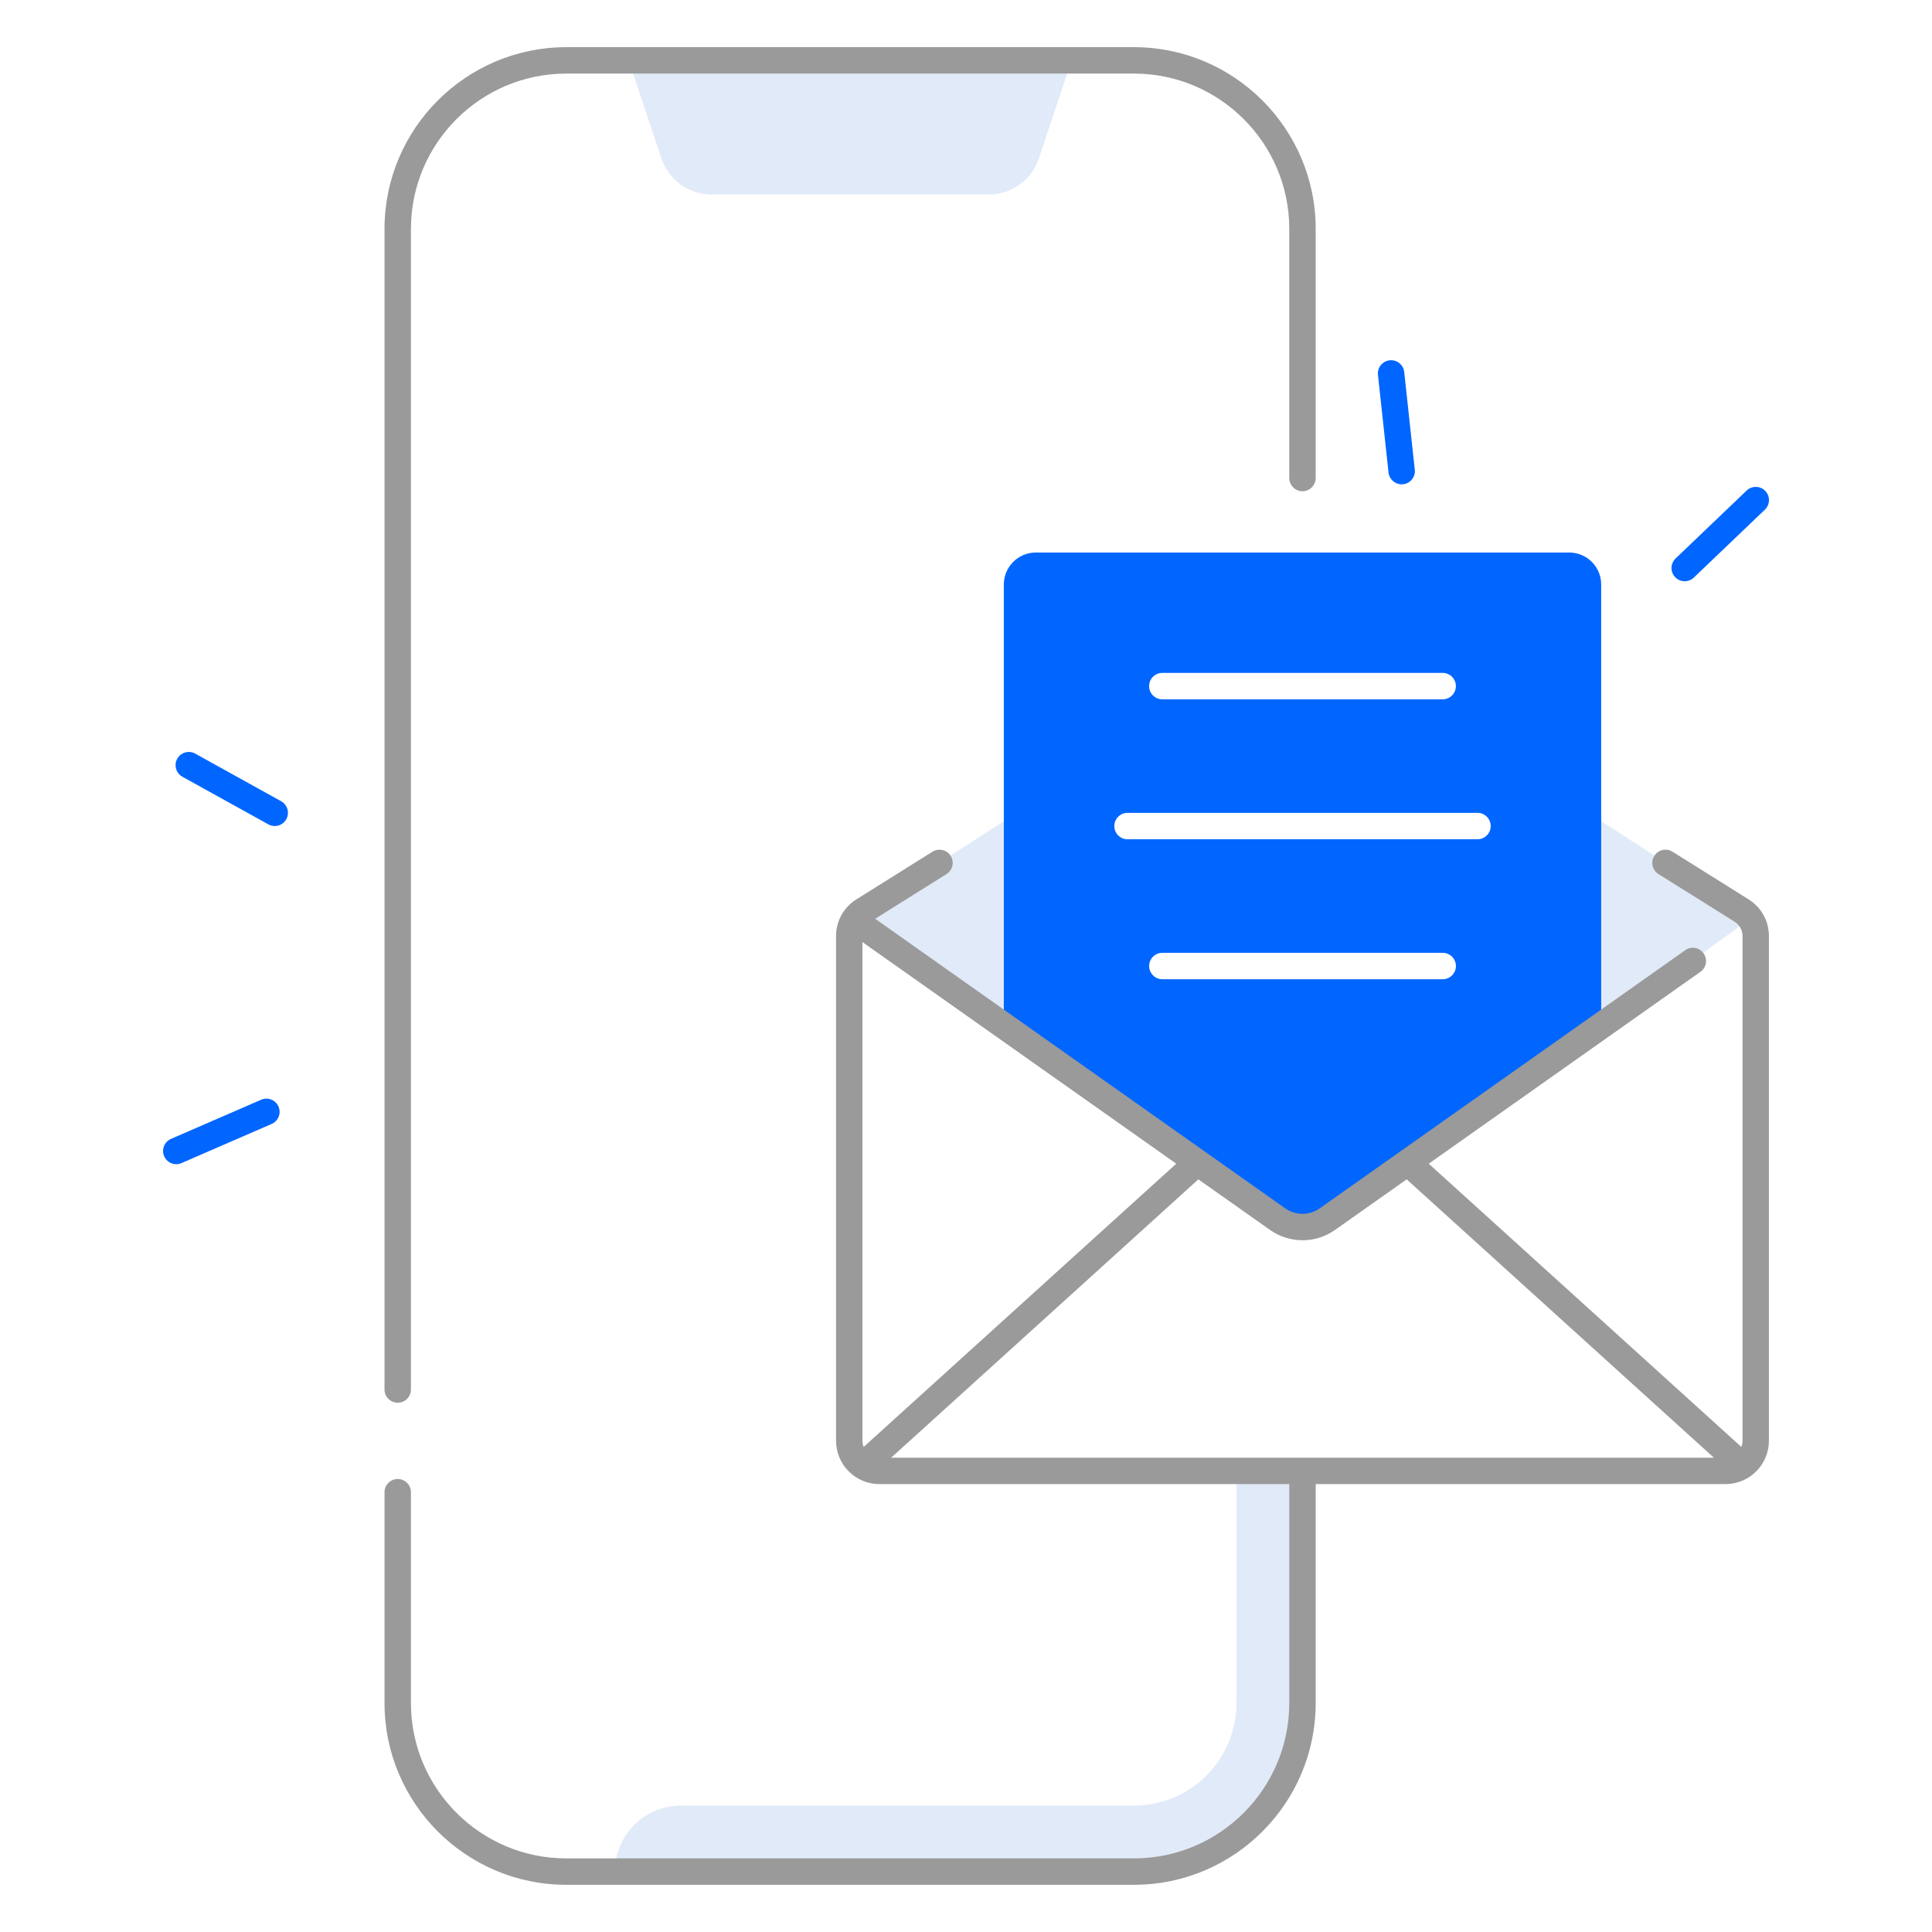 <svg width="80" height="80" viewBox="0 0 80 80" fill="none" xmlns="http://www.w3.org/2000/svg">
<path d="M51.198 60.907V70.521C51.198 72.865 49.298 74.765 46.955 74.765H28.195C26.686 74.765 25.461 75.99 25.461 77.499H46.955C50.809 77.499 53.933 74.374 53.933 70.521V60.907H51.198ZM41.566 34.004L35.705 37.788C35.666 37.813 35.634 37.847 35.611 37.887C35.589 37.928 35.577 37.973 35.575 38.019C35.574 38.065 35.584 38.11 35.605 38.151C35.625 38.193 35.655 38.228 35.692 38.255L41.566 42.499V34.004ZM66.302 34.004L72.164 37.788C72.331 37.896 72.338 38.138 72.177 38.255L66.302 42.499V34.004Z" fill="#E1EAF8"/>
<path d="M64.977 22.879H42.891C42.16 22.879 41.566 23.473 41.566 24.204V42.499L52.841 50.463C53.496 50.926 54.371 50.926 55.026 50.463L66.302 42.501V24.204C66.302 23.473 65.709 22.879 64.977 22.879ZM48.129 27.863H59.738C60.04 27.863 60.285 28.109 60.285 28.41C60.285 28.712 60.04 28.957 59.738 28.957H48.129C47.827 28.957 47.582 28.712 47.582 28.41C47.582 28.109 47.827 27.863 48.129 27.863ZM59.74 40.548H48.13C47.829 40.548 47.584 40.302 47.584 40.001C47.584 39.699 47.829 39.454 48.13 39.454H59.74C60.041 39.454 60.287 39.699 60.287 40.001C60.287 40.302 60.041 40.548 59.74 40.548ZM61.181 34.752H46.688C46.387 34.752 46.141 34.507 46.141 34.206C46.141 33.904 46.387 33.659 46.688 33.659H61.181C61.482 33.659 61.727 33.904 61.727 34.206C61.727 34.507 61.482 34.752 61.181 34.752Z" fill="#0166FF"/>
<path d="M40.944 8.053H29.461C28.52 8.053 27.684 7.452 27.386 6.558L26.031 2.5H44.372L43.019 6.558C42.873 6.993 42.595 7.372 42.222 7.64C41.85 7.908 41.403 8.053 40.944 8.053Z" fill="#E1EAF8"/>
<path d="M72.406 37.241L69.255 35.267C69.194 35.229 69.126 35.203 69.055 35.191C68.984 35.179 68.912 35.181 68.842 35.197C68.772 35.214 68.706 35.243 68.648 35.285C68.589 35.327 68.54 35.38 68.502 35.441C68.463 35.502 68.438 35.569 68.425 35.64C68.413 35.711 68.416 35.783 68.432 35.853C68.448 35.923 68.478 35.989 68.519 36.048C68.561 36.106 68.614 36.156 68.675 36.194L71.827 38.167C71.927 38.23 72.01 38.318 72.068 38.422C72.125 38.526 72.155 38.642 72.155 38.761V59.66C72.155 59.75 72.136 59.834 72.105 59.914L59.161 48.186L70.411 40.241C70.658 40.067 70.717 39.725 70.542 39.478C70.367 39.231 70.027 39.172 69.78 39.347L54.645 50.036C54.437 50.183 54.188 50.262 53.933 50.262C53.678 50.262 53.429 50.183 53.22 50.036L36.239 38.044L39.192 36.194C39.315 36.117 39.402 35.994 39.435 35.853C39.467 35.712 39.442 35.564 39.366 35.441C39.289 35.318 39.166 35.231 39.025 35.198C38.884 35.166 38.735 35.191 38.612 35.267L35.461 37.241C35.203 37.401 34.99 37.625 34.842 37.892C34.695 38.157 34.618 38.457 34.619 38.761V59.66C34.619 60.648 35.423 61.453 36.413 61.453H53.386V70.52C53.386 74.067 50.5 76.952 46.955 76.952H23.447C19.9 76.952 17.016 74.066 17.016 70.52V61.789C17.016 61.488 16.77 61.242 16.469 61.242C16.167 61.242 15.922 61.488 15.922 61.789V70.52C15.922 74.67 19.298 78.045 23.447 78.045H46.955C51.105 78.045 54.48 74.669 54.48 70.52V61.453H71.453C72.442 61.453 73.247 60.648 73.247 59.66V38.763C73.248 38.141 72.933 37.572 72.406 37.241ZM53.934 51.356C54.405 51.356 54.877 51.214 55.278 50.931L58.247 48.834L70.969 60.361H36.9L49.622 48.834L52.591 50.931C52.992 51.214 53.462 51.356 53.934 51.356ZM35.712 59.66V39.01L48.706 48.186L35.763 59.914C35.731 59.836 35.712 59.75 35.712 59.66Z" fill="#9A9A9A"/>
<path d="M16.469 58.084C16.77 58.084 17.016 57.839 17.016 57.538V9.478C17.016 5.931 19.902 3.047 23.447 3.047H46.955C50.502 3.047 53.386 5.933 53.386 9.478V19.794C53.386 20.095 53.631 20.341 53.933 20.341C54.234 20.341 54.48 20.095 54.48 19.794V9.478C54.48 5.328 51.103 1.953 46.955 1.953H23.447C19.297 1.953 15.922 5.33 15.922 9.478V57.538C15.922 57.839 16.167 58.084 16.469 58.084Z" fill="#9A9A9A"/>
<path d="M11.376 34.204C11.287 34.204 11.194 34.182 11.111 34.135L7.552 32.163C7.425 32.093 7.332 31.975 7.292 31.835C7.252 31.696 7.268 31.546 7.338 31.419C7.485 31.155 7.818 31.06 8.082 31.205L11.641 33.177C11.905 33.324 12.001 33.657 11.855 33.921C11.808 34.007 11.738 34.078 11.654 34.128C11.57 34.178 11.473 34.204 11.376 34.204ZM7.299 48.207C7.088 48.207 6.886 48.083 6.797 47.877C6.677 47.6 6.804 47.279 7.082 47.158L10.813 45.538C11.09 45.418 11.412 45.544 11.532 45.822C11.652 46.099 11.525 46.421 11.247 46.541L7.516 48.161C7.446 48.193 7.372 48.207 7.299 48.207ZM69.761 24.068C69.618 24.068 69.474 24.012 69.366 23.899C69.316 23.847 69.277 23.786 69.251 23.719C69.225 23.652 69.213 23.581 69.214 23.509C69.216 23.437 69.231 23.366 69.261 23.3C69.29 23.235 69.331 23.175 69.383 23.125L72.324 20.313C72.543 20.105 72.888 20.111 73.097 20.33C73.307 20.549 73.299 20.894 73.08 21.104L70.14 23.915C70.033 24.018 69.896 24.068 69.761 24.068ZM58.04 20.055C57.765 20.055 57.527 19.847 57.496 19.568L57.058 15.522C57.026 15.222 57.243 14.952 57.543 14.919C57.843 14.886 58.113 15.104 58.146 15.404L58.583 19.449C58.599 19.593 58.557 19.738 58.466 19.851C58.375 19.964 58.243 20.036 58.099 20.052C58.08 20.055 58.06 20.055 58.04 20.055Z" fill="#0166FF"/>
</svg>
